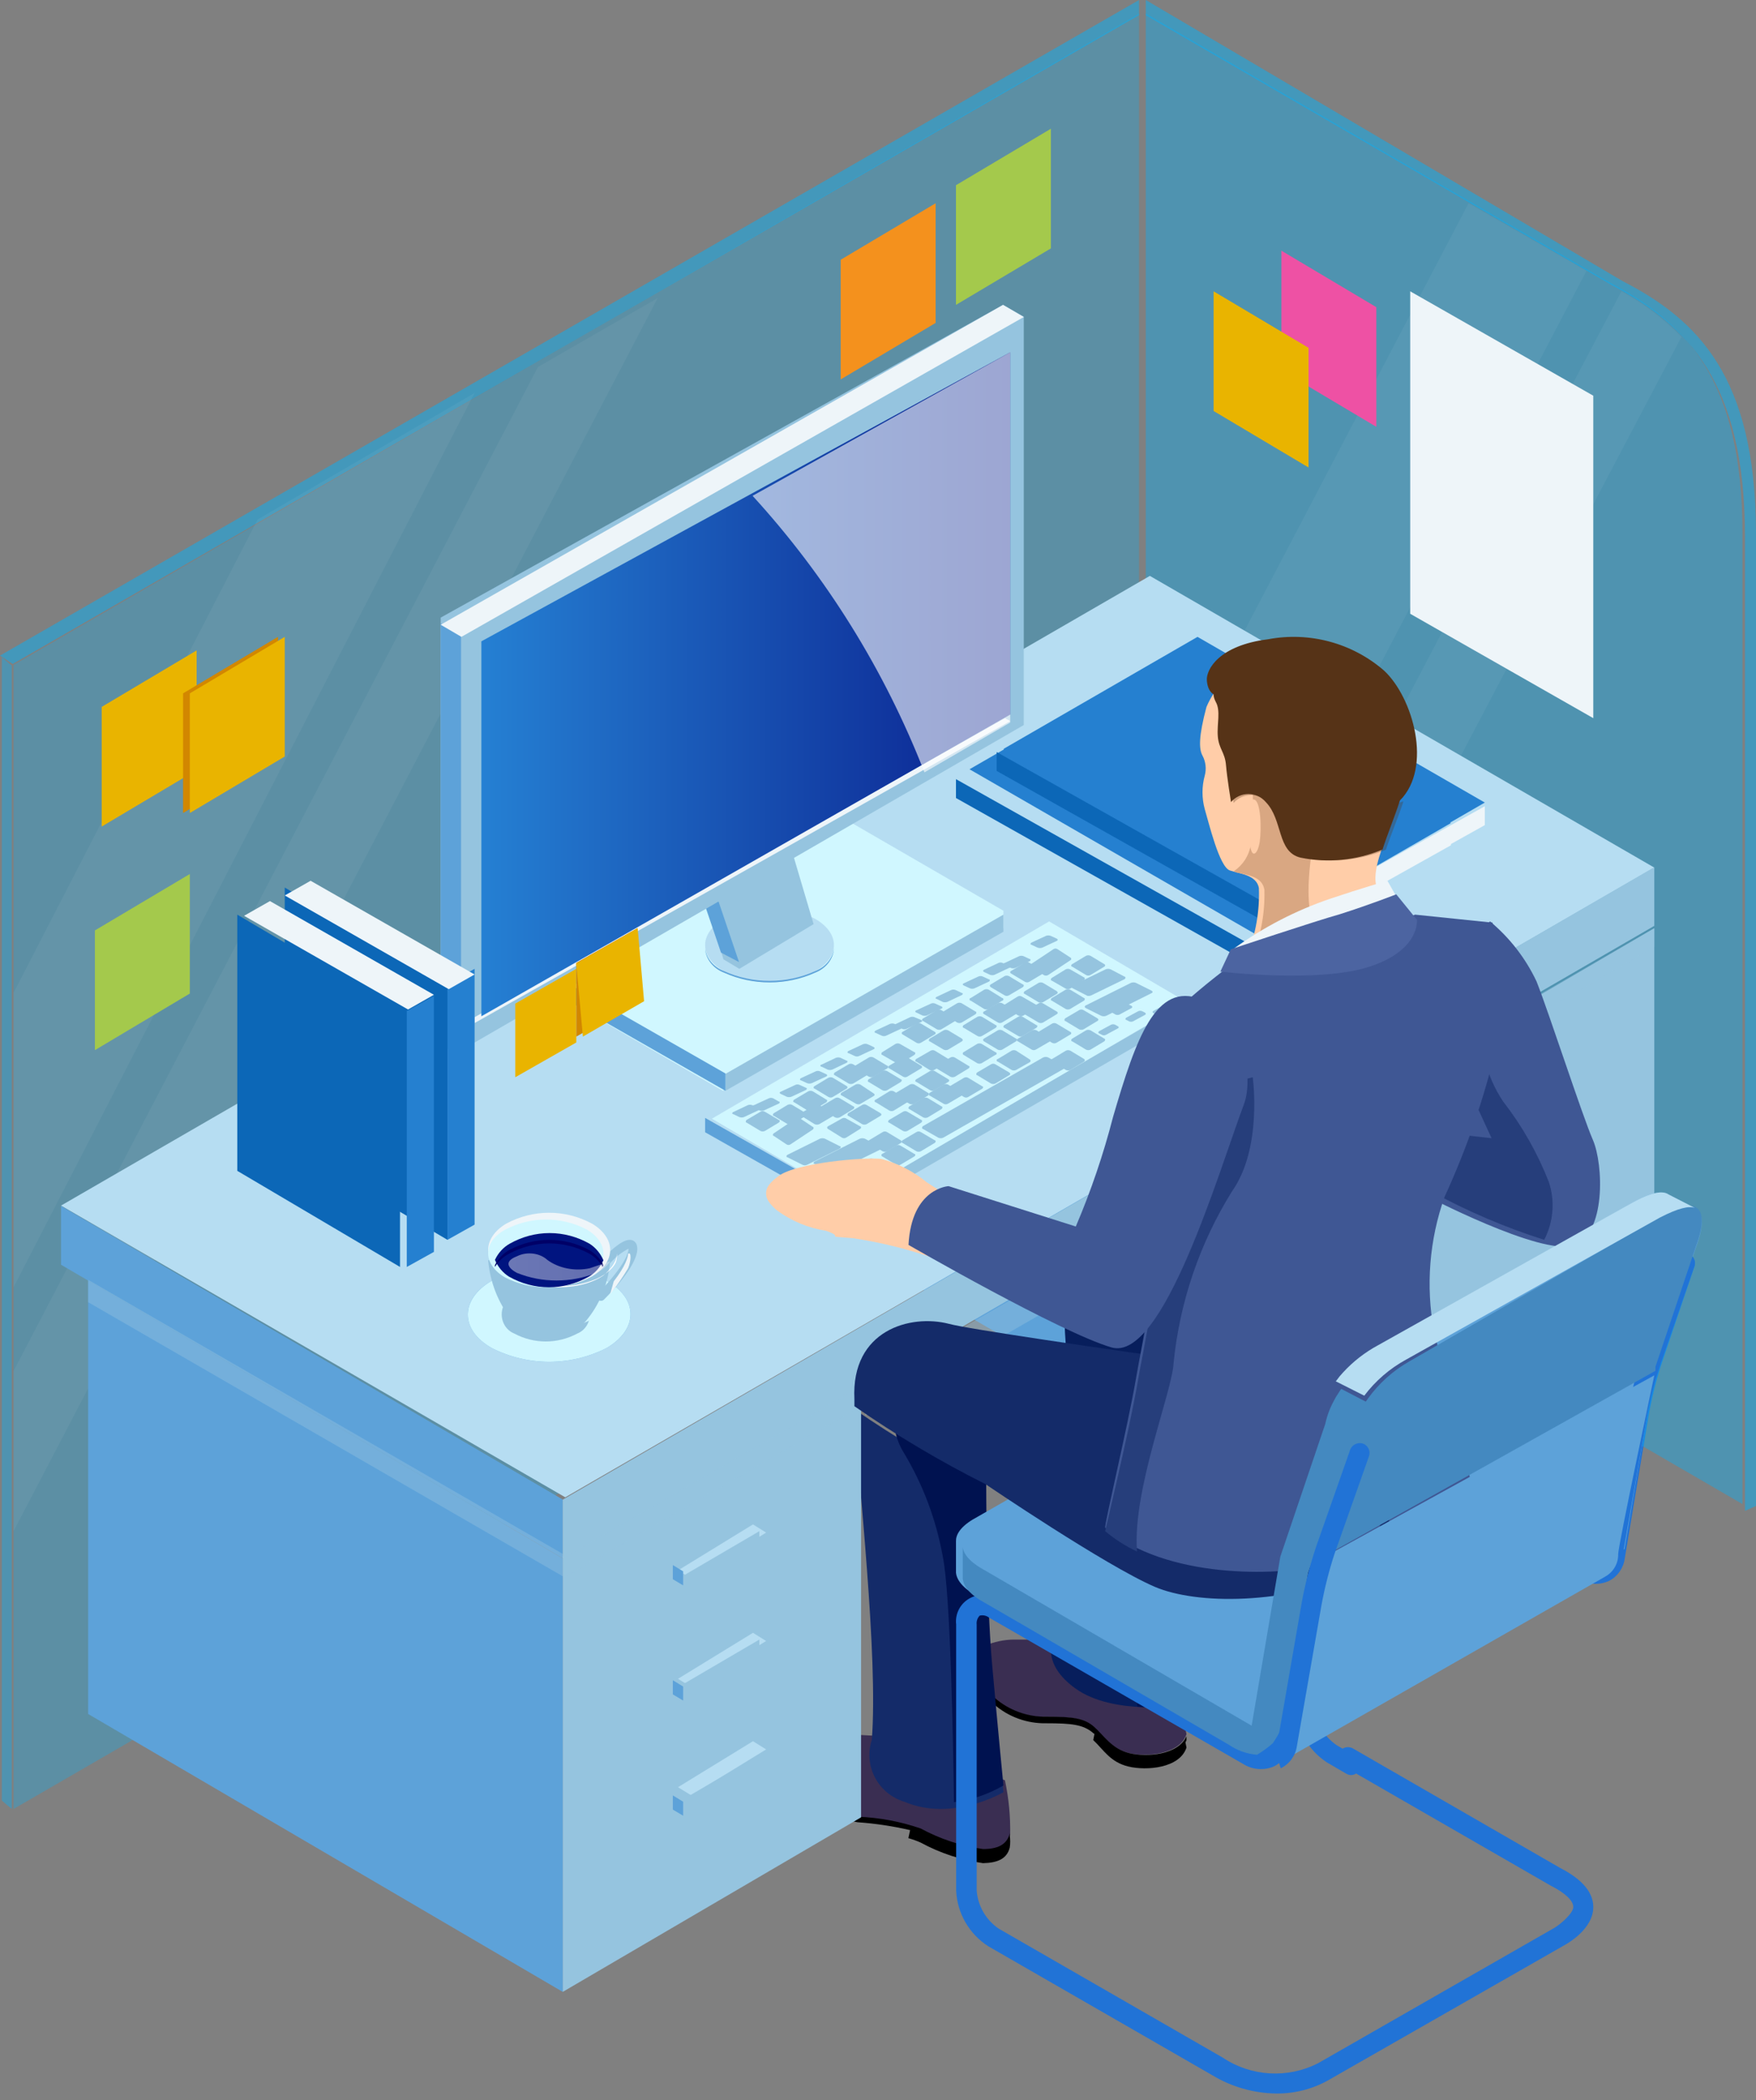 <svg width="250" height="299" viewBox="0 0 250 299" fill="none" xmlns="http://www.w3.org/2000/svg">
<rect x="0" y="0" width="250" height="299" fill="#808080" stroke="none"/>
<path d="M151.868 233.445C151.868 233.445 147.093 233.445 144.367 233.445C141.642 233.445 138.167 234.737 138.042 236.626C137.917 238.516 138.817 239.999 141.492 241.769C143.536 243.557 146.224 244.517 148.993 244.448C152.518 244.448 154.243 244.639 155.643 245.859C157.043 247.079 158.143 248.968 160.643 249.59C163.143 250.212 167.969 249.829 168.919 246.911L167.844 241.984L151.868 233.445Z" fill="#3A2E52"/>
<path d="M138.142 237.304C138.292 238.872 139.292 240.175 141.592 241.72C143.636 243.523 146.324 244.492 149.093 244.422C152.618 244.422 154.343 244.615 155.743 245.846C157.143 247.077 158.243 248.983 160.743 249.61C163.243 250.238 167.769 249.876 168.919 247.197V247.776L168.769 248.09L168.919 248.814C167.969 251.758 163.243 252.144 160.643 251.517C158.043 250.889 157.093 249.104 155.643 247.752L155.818 246.884L155.643 246.763C154.243 245.532 152.518 245.363 148.993 245.363C146.221 245.424 143.533 244.447 141.492 242.637C138.817 240.851 137.917 239.379 138.042 237.473L138.142 237.304Z" fill="black"/>
<path d="M152.592 214.152C152.592 214.152 151.448 230.109 149.835 233.701C149.835 233.701 148.353 236.95 153.06 240.371C158.444 244.305 168.249 242.815 168.249 242.815L170.85 223.413L152.592 214.152Z" fill="#071E5C"/>
<path d="M153.792 214.152L170.849 223.353L168.413 242.781C166.259 243.1 164.076 243.174 161.906 243.001C161.614 237.52 160.639 223.989 158.543 221.395C157.111 219.855 155.388 218.615 153.475 217.749C153.694 215.62 153.792 214.152 153.792 214.152Z" fill="#001250"/>
<path d="M143.07 253.477C143.618 256.032 143.868 258.64 143.815 261.25C143.393 262.795 142.052 263.301 140.015 263.35C136.915 262.937 133.913 261.997 131.148 260.574C128.253 259.626 125.233 259.089 122.181 258.98C119.151 258.546 112.668 254.708 112.096 252.197C111.525 249.687 112.916 248.311 115.474 247.369C118.033 246.428 127.198 247.369 127.198 247.369L143.07 253.477Z" fill="#3A2E52"/>
<path d="M112.032 251.521C112.603 254.064 119.087 258.209 122.118 258.667C125.171 258.782 128.192 259.347 131.087 260.345C133.853 261.845 136.855 262.835 139.956 263.27C141.993 263.27 143.335 262.685 143.757 261.057C143.787 260.83 143.787 260.599 143.757 260.371C143.782 260.692 143.782 261.016 143.757 261.337C143.844 261.91 143.844 262.493 143.757 263.066C143.335 264.694 141.993 265.228 139.956 265.279C136.855 264.844 133.853 263.854 131.087 262.354C130.515 262.097 129.925 261.885 129.323 261.719L129.571 260.574C127.118 260.008 124.627 259.634 122.118 259.455C119.087 258.998 112.603 254.98 112.032 252.309C111.948 251.813 111.948 251.306 112.032 250.809C111.957 251.038 111.982 251.267 112.032 251.521Z" fill="black"/>
<path d="M121.622 200.647C127.577 204.759 133.823 208.445 140.31 211.678C140.31 211.678 140.31 228.46 141.193 237.947C142.075 247.433 142.857 255.177 142.857 255.177C142.857 255.177 135.644 259.46 128.784 256.547C126.972 256.003 125.457 254.763 124.579 253.105C123.702 251.448 123.536 249.512 124.118 247.732C125.052 235.681 122.202 211.08 121.622 200.647Z" fill="#142B69"/>
<path d="M135.815 256.597C135.694 247.833 135.329 226.888 134.212 221.565C133.275 216.367 131.407 211.39 128.7 206.883C128.058 205.867 127.621 204.731 127.413 203.541C133.241 207.255 140.405 210.968 140.405 210.968C140.405 210.968 140.405 227.655 141.254 237.088C142.104 246.52 142.857 254.22 142.857 254.22C140.687 255.48 138.294 256.287 135.815 256.597Z" fill="#001250"/>
<path d="M192.307 252.738C192.813 252.749 193.281 252.467 193.515 252.009C193.703 251.687 193.757 251.301 193.664 250.937C193.571 250.574 193.34 250.263 193.022 250.075L190.31 248.491C188.469 247.24 187.303 245.188 187.154 242.938V204.716C187.099 204.246 187.253 203.776 187.573 203.434C188.027 203.314 188.51 203.416 188.88 203.711L224.58 224.719C225.915 225.617 227.606 225.759 229.067 225.096C230.278 224.478 231.116 223.295 231.311 221.93L234.664 201.826C235.091 199.323 235.692 196.854 236.464 194.438L241.173 180.516C241.408 180.019 241.343 179.428 241.005 178.998C240.666 178.567 240.115 178.372 239.587 178.498C239.06 178.624 238.651 179.047 238.535 179.586L233.801 193.508C232.978 196.063 232.335 198.675 231.878 201.323L228.525 221.427C228.478 221.872 228.232 222.271 227.859 222.507C227.265 222.691 226.621 222.589 226.109 222.231L190.31 201.248C189.125 200.323 187.511 200.215 186.218 200.973C184.924 201.731 184.205 203.207 184.393 204.716V242.938C184.539 246.189 186.22 249.167 188.904 250.929L191.617 252.512C191.825 252.645 192.062 252.722 192.307 252.738Z" fill="#2173D6"/>
<path opacity="0.4" d="M1.67 94.767L0.261 93.571V256.366L1.67 257.562V94.767Z" fill="#07B0F7"/>
<path opacity="0.5" d="M162.162 0L0 93.344L1.816 94.536L162.162 2.159V0Z" fill="#07B0F7"/>
<path opacity="0.3" d="M162.162 1.929L1.93 94.683V257.562L162.162 164.808V1.929Z" fill="#07B0F7"/>
<path opacity="0.05" d="M67.567 55.95L1.93 183.284V141.364L36.681 73.958L67.567 55.95Z" fill="white"/>
<path opacity="0.05" d="M93.629 42.445L1.93 218.011V195.211L76.591 52.248L93.629 42.445Z" fill="white"/>
<path opacity="0.4" d="M248.07 75.919V214.152L163.127 164.867V1.929L229.18 40.221C239.953 45.88 248.07 54.007 248.07 75.919Z" fill="#07B0F7"/>
<path opacity="0.5" d="M231.005 40.022L163.127 0V2.176L229.46 40.597C240.278 46.275 248.43 54.43 248.43 76.417V215.117L250 214.417V75.716C249.9 53.754 241.849 45.6 231.005 40.022Z" fill="#07B0F7"/>
<path opacity="0.05" d="M225.869 38.561L162.162 160.132V118.465L209.079 28.939L225.869 38.561Z" fill="white"/>
<path opacity="0.05" d="M239.382 47.969L174.229 171.708L165.058 166.487L230.839 41.48C234.002 43.203 236.883 45.391 239.382 47.969Z" fill="white"/>
<path d="M235.521 132.157L193.05 157.009V218.976L235.521 194.124V132.157Z" fill="#95C4DF"/>
<path d="M120.656 115.758V177.388L192.085 218.975V157.345L120.656 115.758Z" fill="#5DA2D9"/>
<path d="M122.587 196.789L80.116 221.641V283.607L122.587 258.755V196.789Z" fill="#95C4DF"/>
<path d="M12.548 182.319V244.038L80.116 283.607V221.888L12.548 182.319Z" fill="#5DA2D9"/>
<path d="M163.706 81.995L8.687 171.653L80.478 213.188L235.521 123.529L163.706 81.995Z" fill="#B6DDF2"/>
<path d="M8.687 171.708V180.072L80.116 221.869V213.505L8.687 171.708Z" fill="#5DA2D9"/>
<path d="M235.521 123.475L80.116 213.522V221.869L235.521 131.823V123.475Z" fill="#95C4DF"/>
<g style="mix-blend-mode:multiply" opacity="0.4">
<path d="M80.692 221.577L12.548 182.219V185.406L80.692 224.764V224.39L123.201 199.845V201.537L189.005 163.549L192.888 159.441L235.521 134.821V132.157L80.692 221.577Z" fill="#95C4DF"/>
</g>
<path d="M142.857 129.673V132.161L102.904 155.309L77.22 140.43V137.967L117.148 114.793L142.857 129.673Z" fill="#D0F7FF"/>
<path d="M142.857 132.662L103.282 155.308V152.899L142.857 130.228V132.662Z" fill="#95C4DF"/>
<path d="M103.282 152.842V155.309L77.22 140.411V137.945L103.282 152.842Z" fill="#5DA2D9"/>
<path d="M116.047 130.823C119.619 132.879 119.619 136.234 116.047 138.315C111.976 140.394 107.155 140.394 103.083 138.315C99.487 136.234 99.487 132.879 103.083 130.823C107.155 128.743 111.976 128.743 116.047 130.823Z" fill="#B6DDF2"/>
<path d="M116.057 138.271C111.981 140.119 107.155 140.119 103.079 138.271C101.601 137.7 100.575 136.474 100.386 135.051C100.478 136.558 101.521 137.889 103.079 138.489C107.155 140.337 111.981 140.337 116.057 138.489C117.606 137.883 118.638 136.553 118.726 135.051C118.537 136.467 117.523 137.691 116.057 138.271Z" fill="#5DA2D9"/>
<path fill-rule="evenodd" clip-rule="evenodd" d="M111.072 77.461V115.502L115.83 131.576L105.256 137.945L102.997 136.591L98.456 121.32V82.602L109.029 76.207L111.072 77.461ZM103.622 109.459V117.834L106.194 116.304V107.929L103.622 109.459Z" fill="#95C4DF"/>
<path fill-rule="evenodd" clip-rule="evenodd" d="M100.386 83.471L111.969 77.172V114.355L100.386 120.581V83.471ZM103.8 108.448V116.635L106.611 115.14V106.953L103.8 108.448Z" fill="#A1A6A8"/>
<path d="M107.857 106.111L106.428 107.198V115.636L107.857 116.722V106.111Z" fill="url(#paint0_linear)"/>
<path d="M106.53 115.758L104.247 117.359V119.616L108.108 116.887L106.53 115.758Z" fill="#888D8F"/>
<path d="M111.969 83.45L109.38 81.995L102.317 86.058V109.48L104.906 110.935L111.969 106.872V83.45Z" fill="url(#paint1_linear)"/>
<path d="M105.212 88.285L103.282 86.818V110.433L105.212 111.899V88.285Z" fill="#30393C"/>
<path d="M109.38 82.96L102.317 86.512L104.906 87.783L111.969 84.231L109.38 82.96Z" fill="#6F787B"/>
<path d="M99.81 120.989V83.218L97.49 81.995V120.44L102.647 135.633L105.212 136.98L99.81 120.989Z" fill="#5DA2D9"/>
<path d="M111.004 77.456L99.674 83.925L97.49 82.677L108.794 76.207L111.004 77.456Z" fill="#BABFC1"/>
<path d="M145.753 103.232L65.691 149.521L62.741 147.857V87.935L142.803 43.409L145.753 45.098V103.232Z" fill="#95C4DF"/>
<path d="M62.741 148.794L65.637 150.486V90.44L62.741 88.748V148.794Z" fill="#5DA2D9"/>
<path d="M142.803 43.409L145.753 45.136L65.691 90.677L62.741 88.95L142.803 43.409Z" fill="#EEF5F9"/>
<path d="M143.07 102.253L67.568 144.829V145.662L143.822 102.669L143.07 102.253Z" fill="#EEF5F9"/>
<path d="M143.822 50.162L68.533 91.312V144.697L143.822 101.742V50.162Z" fill="url(#paint2_linear)"/>
<path d="M168.919 144.77L120.656 172.672V170.67L168.919 142.768V144.77Z" fill="#95C4DF"/>
<path d="M120.656 170.653V172.673L100.386 161.212V159.167L120.656 170.653Z" fill="#5DA2D9"/>
<path d="M168.919 142.655L120.908 170.743L101.351 159.281L149.362 131.192L168.919 142.655Z" fill="#D0F7FF"/>
<path d="M110.862 159.45C111.051 159.45 111.051 159.745 110.862 159.844L108.901 161.023C108.698 161.121 108.465 161.121 108.263 161.023L106.302 159.844C106.136 159.844 106.136 159.573 106.302 159.45L108.263 158.296C108.459 158.172 108.705 158.172 108.901 158.296L110.862 159.45Z" fill="#95C4DF"/>
<path d="M114.724 158.489C114.912 158.489 114.912 158.783 114.724 158.881L112.77 160.058C112.568 160.156 112.335 160.156 112.134 160.058L110.18 158.881C109.991 158.881 109.991 158.611 110.18 158.489L112.134 157.311C112.335 157.213 112.568 157.213 112.77 157.311L114.724 158.489Z" fill="#95C4DF"/>
<path d="M117.635 156.559C117.803 156.559 117.803 156.829 117.635 156.952L115.644 158.129C115.439 158.227 115.202 158.227 114.997 158.129L113.078 156.952C112.886 156.952 112.886 156.657 113.078 156.559L115.069 155.382C115.274 155.284 115.511 155.284 115.716 155.382L117.635 156.559Z" fill="#95C4DF"/>
<path d="M120.533 154.632C120.607 154.661 120.656 154.734 120.656 154.817C120.656 154.899 120.607 154.972 120.533 155.001L118.572 156.18C118.375 156.304 118.129 156.304 117.933 156.18L115.972 155.001C115.783 155.001 115.783 154.731 115.972 154.632L117.933 153.453C118.136 153.355 118.369 153.355 118.572 153.453L120.533 154.632Z" fill="#95C4DF"/>
<path d="M123.428 152.697C123.593 152.82 123.593 152.992 123.428 153.091L121.469 154.27C121.259 154.369 121.019 154.369 120.809 154.27L118.85 153.091C118.685 153.091 118.685 152.82 118.85 152.697L120.809 151.542C121.013 151.419 121.265 151.419 121.469 151.542L123.428 152.697Z" fill="#95C4DF"/>
<path d="M126.306 151.736C126.495 151.736 126.495 152.03 126.306 152.129L124.345 153.306C124.143 153.404 123.909 153.404 123.707 153.306L121.746 152.129C121.58 152.129 121.58 151.859 121.746 151.736L123.707 150.559C123.909 150.461 124.143 150.461 124.345 150.559L126.306 151.736Z" fill="#95C4DF"/>
<path d="M130.172 149.807C130.355 149.807 130.355 150.077 130.172 150.199L128.276 151.377C128.08 151.475 127.854 151.475 127.659 151.377L125.603 150.199C125.443 150.199 125.443 149.905 125.603 149.807L127.499 148.629C127.694 148.532 127.92 148.532 128.116 148.629L130.172 149.807Z" fill="#95C4DF"/>
<path d="M133.081 146.915C133.155 146.944 133.205 147.017 133.205 147.099C133.205 147.182 133.155 147.255 133.081 147.284L131.112 148.463C130.915 148.587 130.668 148.587 130.471 148.463L128.502 147.284C128.428 147.255 128.378 147.182 128.378 147.099C128.378 147.017 128.428 146.944 128.502 146.915L130.471 145.736C130.674 145.638 130.909 145.638 131.112 145.736L133.081 146.915Z" fill="#95C4DF"/>
<path d="M135.977 145.005C136.051 145.034 136.1 145.107 136.1 145.19C136.1 145.272 136.051 145.345 135.977 145.374L134.016 146.553C133.813 146.651 133.58 146.651 133.378 146.553L131.416 145.374C131.227 145.374 131.227 145.104 131.416 145.005L133.378 143.826C133.574 143.702 133.82 143.702 134.016 143.826L135.977 145.005Z" fill="#95C4DF"/>
<path d="M138.872 144.019C139.038 144.019 139.038 144.313 138.872 144.411L136.911 145.589C136.709 145.686 136.475 145.686 136.273 145.589L134.312 144.411C134.123 144.411 134.123 144.141 134.312 144.019L136.273 142.841C136.475 142.744 136.709 142.744 136.911 142.841L138.872 144.019Z" fill="#95C4DF"/>
<path d="M142.671 142.09C142.774 142.09 142.857 142.178 142.857 142.286C142.857 142.394 142.774 142.482 142.671 142.482L140.769 143.659C140.562 143.757 140.326 143.757 140.119 143.659L138.216 142.482C138.114 142.482 138.031 142.394 138.031 142.286C138.031 142.178 138.114 142.09 138.216 142.09L140.119 140.913C140.326 140.814 140.562 140.814 140.769 140.913L142.671 142.09Z" fill="#95C4DF"/>
<path d="M145.611 140.163C145.8 140.163 145.8 140.433 145.611 140.556L143.65 141.711C143.454 141.835 143.208 141.835 143.012 141.711L141.051 140.556C140.885 140.433 140.885 140.261 141.051 140.163L143.012 138.983C143.214 138.885 143.448 138.885 143.65 138.983L145.611 140.163Z" fill="#95C4DF"/>
<path d="M148.507 138.244C148.696 138.244 148.696 138.513 148.507 138.611L146.545 139.782C146.349 139.905 146.103 139.905 145.907 139.782L143.946 138.611C143.871 138.582 143.822 138.509 143.822 138.427C143.822 138.346 143.871 138.273 143.946 138.244L145.907 137.073C146.103 136.95 146.349 136.95 146.545 137.073L148.507 138.244Z" fill="#95C4DF"/>
<path d="M107.983 157.778C108.15 157.778 108.15 157.99 107.983 158.087L105.913 159.051C105.709 159.128 105.474 159.128 105.27 159.051L104.39 158.627C104.199 158.627 104.199 158.415 104.39 158.337L106.46 157.354C106.664 157.277 106.899 157.277 107.103 157.354L107.983 157.778Z" fill="#95C4DF"/>
<path d="M110.859 156.831C111.052 156.831 111.052 157.043 110.859 157.14L108.767 158.104C108.561 158.181 108.323 158.181 108.117 158.104L107.347 157.68C107.234 157.68 107.143 157.606 107.143 157.516C107.143 157.425 107.234 157.352 107.347 157.352L109.44 156.387C109.64 156.29 109.89 156.29 110.09 156.387L110.859 156.831Z" fill="#95C4DF"/>
<path d="M114.74 154.882C114.907 154.882 114.907 155.094 114.74 155.191L112.67 156.155C112.458 156.233 112.215 156.233 112.003 156.155L111.147 155.75C110.956 155.654 110.956 155.519 111.147 155.442L113.217 154.477C113.414 154.38 113.662 154.38 113.86 154.477L114.74 154.882Z" fill="#95C4DF"/>
<path d="M117.644 152.953C117.716 152.983 117.761 153.042 117.761 153.107C117.761 153.172 117.716 153.232 117.644 153.261L115.559 154.226C115.354 154.303 115.117 154.303 114.912 154.226L114.025 153.821C113.858 153.821 113.858 153.589 114.025 153.512L116.11 152.548C116.309 152.45 116.558 152.45 116.757 152.548L117.644 152.953Z" fill="#95C4DF"/>
<path d="M120.515 151.016C120.703 151.016 120.703 151.247 120.515 151.325L118.49 152.289C118.281 152.367 118.041 152.367 117.831 152.289L116.984 151.884C116.88 151.884 116.795 151.815 116.795 151.73C116.795 151.645 116.88 151.575 116.984 151.575L119.008 150.611C119.218 150.533 119.458 150.533 119.668 150.611L120.515 151.016Z" fill="#95C4DF"/>
<path d="M124.392 149.079C124.559 149.176 124.559 149.311 124.392 149.388L122.322 150.352C122.125 150.45 121.877 150.45 121.68 150.352L120.799 149.947C120.609 149.947 120.609 149.735 120.799 149.639L122.869 148.674C123.073 148.597 123.308 148.597 123.512 148.674L124.392 149.079Z" fill="#95C4DF"/>
<path d="M128.236 146.204C128.426 146.204 128.426 146.417 128.236 146.494L126.165 147.458C125.968 147.556 125.72 147.556 125.523 147.458L124.642 147.053C124.476 147.053 124.476 146.841 124.642 146.745L126.713 145.78C126.916 145.703 127.151 145.703 127.355 145.78L128.236 146.204Z" fill="#95C4DF"/>
<path d="M131.15 145.229C131.225 145.251 131.274 145.309 131.274 145.373C131.274 145.438 131.225 145.496 131.15 145.518L129.079 146.483C128.882 146.58 128.634 146.58 128.437 146.483L127.556 146.078C127.365 146.078 127.365 145.865 127.556 145.788L129.627 144.804C129.859 144.738 130.116 144.767 130.317 144.881L131.15 145.229Z" fill="#95C4DF"/>
<path d="M134.045 143.306C134.12 143.329 134.17 143.386 134.17 143.451C134.17 143.515 134.12 143.573 134.045 143.596L131.964 144.58C131.76 144.656 131.523 144.656 131.319 144.58L130.434 144.155C130.359 144.133 130.309 144.075 130.309 144.01C130.309 143.946 130.359 143.888 130.434 143.866L132.514 142.901C132.713 142.804 132.962 142.804 133.16 142.901L134.045 143.306Z" fill="#95C4DF"/>
<path d="M136.923 141.377C137.113 141.377 137.113 141.589 136.923 141.685L134.873 142.65C134.661 142.727 134.418 142.727 134.206 142.65L133.348 142.225C133.157 142.225 133.157 142.013 133.348 141.936L135.397 140.971C135.604 140.875 135.858 140.875 136.065 140.971L136.923 141.377Z" fill="#95C4DF"/>
<path d="M140.802 139.448C140.968 139.448 140.968 139.66 140.802 139.757L138.731 140.721C138.528 140.798 138.293 140.798 138.089 140.721L137.208 140.316C137.018 140.22 137.018 140.085 137.208 140.007L139.279 139.043C139.476 138.945 139.724 138.945 139.921 139.043L140.802 139.448Z" fill="#95C4DF"/>
<path d="M143.634 137.519C143.738 137.519 143.822 137.588 143.822 137.673C143.822 137.758 143.738 137.827 143.634 137.827L141.589 138.792C141.388 138.869 141.156 138.869 140.955 138.792L140.085 138.387C139.92 138.29 139.92 138.155 140.085 138.078L142.13 137.114C142.325 137.016 142.57 137.016 142.765 137.114L143.634 137.519Z" fill="#95C4DF"/>
<path d="M146.595 136.546C146.759 136.546 146.759 136.778 146.595 136.855L144.55 137.82C144.348 137.896 144.116 137.896 143.915 137.82L143.045 137.414C142.941 137.414 142.857 137.345 142.857 137.26C142.857 137.175 142.941 137.106 143.045 137.106L145.09 136.141C145.292 136.064 145.524 136.064 145.725 136.141L146.595 136.546Z" fill="#95C4DF"/>
<path d="M150.463 133.652C150.534 133.682 150.579 133.741 150.579 133.806C150.579 133.871 150.534 133.931 150.463 133.961L148.391 134.925C148.179 135.003 147.936 135.003 147.724 134.925L146.843 134.52C146.677 134.52 146.677 134.289 146.843 134.212L148.915 133.247C149.127 133.169 149.37 133.169 149.582 133.247L150.463 133.652Z" fill="#95C4DF"/>
<path d="M152.398 136.342C152.465 136.371 152.51 136.446 152.51 136.529C152.51 136.612 152.465 136.687 152.398 136.716L149.208 138.835C149.017 138.935 148.799 138.935 148.608 138.835L146.831 137.638C146.681 137.638 146.681 137.364 146.831 137.239L149.978 135.145C150.156 135.02 150.379 135.02 150.557 135.145L152.398 136.342Z" fill="#95C4DF"/>
<path d="M123.428 167.171C123.593 167.171 123.593 167.44 123.428 167.563L121.467 168.741C121.265 168.838 121.031 168.838 120.829 168.741L118.868 167.563C118.679 167.563 118.679 167.269 118.868 167.171L120.829 165.993C121.031 165.895 121.265 165.895 121.467 165.993L123.428 167.171Z" fill="#95C4DF"/>
<path d="M126.324 166.208C126.489 166.208 126.489 166.478 126.324 166.601L124.363 167.756C124.167 167.88 123.921 167.88 123.725 167.756L121.763 166.601C121.574 166.601 121.574 166.306 121.763 166.208L123.725 165.028C123.927 164.931 124.16 164.931 124.363 165.028L126.324 166.208Z" fill="#95C4DF"/>
<path d="M130.167 164.29C130.356 164.29 130.356 164.558 130.167 164.656L128.206 165.828C128.01 165.951 127.764 165.951 127.567 165.828L125.606 164.656C125.532 164.628 125.483 164.554 125.483 164.473C125.483 164.391 125.532 164.318 125.606 164.29L127.567 163.118C127.764 162.995 128.01 162.995 128.206 163.118L130.167 164.29Z" fill="#95C4DF"/>
<path d="M161.096 143.221C161.158 143.251 161.197 143.311 161.197 143.376C161.197 143.441 161.158 143.5 161.096 143.53L159.381 144.456C159.204 144.533 158.999 144.533 158.822 144.456L158.409 144.225C158.344 144.202 158.301 144.145 158.301 144.08C158.301 144.015 158.344 143.958 158.409 143.935L160.125 143.009C160.302 142.932 160.506 142.932 160.683 143.009L161.096 143.221Z" fill="#95C4DF"/>
<path d="M159.159 146.127C159.223 146.15 159.266 146.207 159.266 146.272C159.266 146.336 159.223 146.394 159.159 146.417L157.448 147.343C157.277 147.44 157.062 147.44 156.891 147.343L156.479 147.13C156.335 147.13 156.335 146.918 156.479 146.822L158.19 145.896C158.366 145.819 158.57 145.819 158.747 145.896L159.159 146.127Z" fill="#95C4DF"/>
<path d="M163.019 144.186C163.164 144.283 163.164 144.418 163.019 144.495L161.309 145.421C161.132 145.498 160.929 145.498 160.752 145.421L160.34 145.209C160.196 145.209 160.196 144.977 160.34 144.9L162.051 143.974C162.227 143.897 162.431 143.897 162.607 143.974L163.019 144.186Z" fill="#95C4DF"/>
<path d="M166.88 143.221C167.025 143.221 167.025 143.453 166.88 143.53L165.17 144.456C164.986 144.534 164.776 144.534 164.593 144.456L164.201 144.244C164.057 144.147 164.057 144.012 164.201 143.935L165.912 143.009C166.088 142.932 166.292 142.932 166.468 143.009L166.88 143.221Z" fill="#95C4DF"/>
<path d="M133.063 162.345C133.252 162.345 133.252 162.639 133.063 162.738L131.102 163.917C130.899 164.015 130.666 164.015 130.464 163.917L128.502 162.738C128.337 162.738 128.337 162.467 128.502 162.345L130.464 161.19C130.66 161.066 130.906 161.066 131.102 161.19L133.063 162.345Z" fill="#95C4DF"/>
<path d="M151.388 151.804C151.597 151.933 151.597 152.114 151.388 152.217L134.288 161.984C134.064 162.087 133.805 162.087 133.582 161.984L131.411 160.744C131.228 160.744 131.228 160.459 131.411 160.33L148.511 150.563C148.744 150.459 149.011 150.459 149.244 150.563L151.388 151.804Z" fill="#95C4DF"/>
<path d="M154.326 150.772C154.396 150.81 154.44 150.885 154.44 150.968C154.44 151.051 154.396 151.126 154.326 151.164L152.38 152.342C152.18 152.439 151.948 152.439 151.747 152.342L149.802 151.164C149.698 151.164 149.614 151.076 149.614 150.968C149.614 150.86 149.698 150.772 149.802 150.772L151.747 149.594C151.948 149.497 152.18 149.497 152.38 149.594L154.326 150.772Z" fill="#95C4DF"/>
<path d="M157.212 147.878C157.377 147.878 157.377 148.148 157.212 148.27L155.251 149.448C155.048 149.545 154.815 149.545 154.613 149.448L152.652 148.27C152.463 148.27 152.463 147.976 152.652 147.878L154.613 146.7C154.815 146.603 155.048 146.603 155.251 146.7L157.212 147.878Z" fill="#95C4DF"/>
<path d="M118.603 158.537C118.677 158.565 118.726 158.637 118.726 158.718C118.726 158.799 118.677 158.871 118.603 158.899L116.641 160.059C116.431 160.156 116.19 160.156 115.979 160.059L114.041 158.851C113.852 158.851 113.852 158.585 114.041 158.488L115.979 157.328C116.184 157.208 116.436 157.208 116.641 157.328L118.603 158.537Z" fill="#95C4DF"/>
<path d="M115.7 160.439C115.873 160.439 115.873 160.713 115.7 160.838L112.545 162.932C112.366 163.057 112.141 163.057 111.962 162.932L110.168 161.735C109.995 161.735 109.995 161.461 110.168 161.361L113.323 159.242C113.508 159.143 113.722 159.143 113.907 159.242L115.7 160.439Z" fill="#95C4DF"/>
<path d="M121.48 157.521C121.669 157.521 121.669 157.815 121.48 157.914L119.542 159.093C119.332 159.192 119.091 159.192 118.881 159.093L116.919 157.914C116.754 157.914 116.754 157.643 116.919 157.521L118.881 156.366C119.085 156.243 119.338 156.243 119.542 156.366L121.48 157.521Z" fill="#95C4DF"/>
<path d="M124.374 155.673C124.565 155.793 124.565 155.962 124.374 156.059L122.407 157.218C122.202 157.265 121.988 157.23 121.808 157.121L119.817 155.962C119.649 155.962 119.649 155.697 119.817 155.576L121.808 154.417C122.021 154.32 122.266 154.32 122.479 154.417L124.374 155.673Z" fill="#95C4DF"/>
<path d="M128.237 153.665C128.426 153.665 128.426 153.935 128.237 154.058L126.276 155.235C126.073 155.333 125.84 155.333 125.638 155.235L123.676 154.058C123.511 154.058 123.511 153.763 123.676 153.665L125.638 152.488C125.84 152.39 126.073 152.39 126.276 152.488L128.237 153.665Z" fill="#95C4DF"/>
<path d="M131.151 151.738C131.225 151.767 131.274 151.84 131.274 151.923C131.274 152.005 131.225 152.078 131.151 152.107L129.189 153.286C128.993 153.41 128.747 153.41 128.551 153.286L126.59 152.107C126.4 152.107 126.4 151.837 126.59 151.738L128.551 150.559C128.753 150.461 128.987 150.461 129.189 150.559L131.151 151.738Z" fill="#95C4DF"/>
<path d="M135.008 150.769C135.177 150.769 135.177 151.064 135.008 151.162L132.997 152.342C132.79 152.439 132.551 152.439 132.343 152.342L130.454 151.162C130.26 151.162 130.26 150.892 130.454 150.769L132.465 149.614C132.666 149.49 132.918 149.49 133.119 149.614L135.008 150.769Z" fill="#95C4DF"/>
<path d="M136.942 147.878C137.107 148 137.107 148.172 136.942 148.27L134.983 149.448C134.781 149.545 134.548 149.545 134.346 149.448L132.363 148.27C132.198 148.27 132.198 148 132.363 147.878L134.346 146.7C134.548 146.603 134.781 146.603 134.983 146.7L136.942 147.878Z" fill="#95C4DF"/>
<path d="M141.75 145.951C141.939 145.951 141.939 146.222 141.75 146.345L139.81 147.5C139.605 147.622 139.353 147.622 139.148 147.5L137.208 146.345C137.018 146.345 137.018 146.05 137.208 145.951L139.148 144.772C139.358 144.673 139.599 144.673 139.81 144.772L141.75 145.951Z" fill="#95C4DF"/>
<path d="M144.646 144.021C144.835 144.021 144.835 144.291 144.646 144.39L142.684 145.569C142.488 145.693 142.242 145.693 142.046 145.569L140.085 144.39C140.011 144.361 139.961 144.287 139.961 144.205C139.961 144.123 140.011 144.05 140.085 144.021L142.046 142.841C142.249 142.744 142.482 142.744 142.684 142.841L144.646 144.021Z" fill="#95C4DF"/>
<path d="M147.546 143.076C147.729 143.076 147.729 143.346 147.546 143.445L145.65 144.624C145.454 144.722 145.228 144.722 145.033 144.624L142.976 143.445C142.905 143.416 142.857 143.343 142.857 143.26C142.857 143.178 142.905 143.105 142.976 143.076L144.873 141.897C145.062 141.773 145.3 141.773 145.49 141.897L147.546 143.076Z" fill="#95C4DF"/>
<path d="M150.455 141.125C150.621 141.248 150.621 141.42 150.455 141.518L148.494 142.695C148.292 142.793 148.058 142.793 147.856 142.695L145.895 141.518C145.706 141.518 145.706 141.248 145.895 141.125L147.856 139.948C148.058 139.85 148.292 139.85 148.494 139.948L150.455 141.125Z" fill="#95C4DF"/>
<path d="M154.316 139.153C154.482 139.153 154.482 139.43 154.316 139.555L152.355 140.764C152.153 140.864 151.919 140.864 151.717 140.764L149.756 139.631C149.567 139.631 149.567 139.329 149.756 139.228L151.717 138.02C151.919 137.92 152.153 137.92 152.355 138.02L154.316 139.153Z" fill="#95C4DF"/>
<path d="M157.213 137.269C157.287 137.297 157.336 137.371 157.336 137.453C157.336 137.535 157.287 137.609 157.213 137.637L155.251 138.817C155.055 138.941 154.809 138.941 154.613 138.817L152.652 137.637C152.462 137.637 152.462 137.367 152.652 137.269L154.613 136.089C154.815 135.991 155.049 135.991 155.251 136.089L157.213 137.269Z" fill="#95C4DF"/>
<path d="M122.445 160.36C122.634 160.36 122.634 160.64 122.445 160.742L120.484 161.965C120.288 162.094 120.042 162.094 119.846 161.965L117.884 160.742C117.81 160.712 117.761 160.636 117.761 160.551C117.761 160.466 117.81 160.389 117.884 160.36L119.846 159.264C120.042 159.135 120.288 159.135 120.484 159.264L122.445 160.36Z" fill="#95C4DF"/>
<path d="M119.534 163.181C119.743 163.181 119.743 163.433 119.534 163.547L114.927 165.833C114.71 165.948 114.437 165.948 114.22 165.833L112.126 164.782C111.917 164.782 111.917 164.507 112.126 164.416L116.733 162.129C116.957 162.038 117.216 162.038 117.44 162.129L119.534 163.181Z" fill="#95C4DF"/>
<path d="M125.341 158.486C125.53 158.608 125.53 158.781 125.341 158.879L123.38 160.058C123.177 160.156 122.944 160.156 122.742 160.058L120.78 158.879C120.615 158.879 120.615 158.608 120.78 158.486L122.742 157.331C122.938 157.207 123.184 157.207 123.38 157.331L125.341 158.486Z" fill="#95C4DF"/>
<path d="M129.159 156.559C129.261 156.559 129.344 156.647 129.344 156.756C129.344 156.864 129.261 156.952 129.159 156.952L127.242 158.129C127.045 158.227 126.816 158.227 126.619 158.129L124.702 156.952C124.6 156.952 124.517 156.864 124.517 156.756C124.517 156.647 124.6 156.559 124.702 156.559L126.619 155.382C126.816 155.284 127.045 155.284 127.242 155.382L129.159 156.559Z" fill="#95C4DF"/>
<path d="M132.114 155.595C132.281 155.595 132.281 155.865 132.114 155.987L130.133 157.165C129.929 157.263 129.693 157.263 129.489 157.165L127.556 155.987C127.365 155.987 127.365 155.693 127.556 155.595L129.537 154.418C129.741 154.32 129.977 154.32 130.181 154.418L132.114 155.595Z" fill="#95C4DF"/>
<path d="M135.012 153.667C135.086 153.696 135.135 153.77 135.135 153.852C135.135 153.934 135.086 154.007 135.012 154.036L133.05 155.216C132.854 155.339 132.608 155.339 132.412 155.216L130.451 154.036C130.262 154.036 130.262 153.766 130.451 153.667L132.412 152.488C132.614 152.39 132.848 152.39 133.05 152.488L135.012 153.667Z" fill="#95C4DF"/>
<path d="M137.889 151.757C138.078 151.757 138.078 152.027 137.889 152.126L135.951 153.305C135.741 153.404 135.5 153.404 135.289 153.305L133.328 152.126C133.254 152.097 133.205 152.024 133.205 151.941C133.205 151.859 133.254 151.786 133.328 151.757L135.289 150.578C135.494 150.455 135.746 150.455 135.951 150.578L137.889 151.757Z" fill="#95C4DF"/>
<path d="M141.704 149.807C141.808 149.807 141.892 149.895 141.892 150.003C141.892 150.112 141.808 150.199 141.704 150.199L139.759 151.377C139.558 151.475 139.326 151.475 139.126 151.377L137.18 150.199C137.11 150.162 137.066 150.086 137.066 150.003C137.066 149.92 137.11 149.845 137.18 149.807L139.126 148.629C139.326 148.532 139.558 148.532 139.759 148.629L141.704 149.807Z" fill="#95C4DF"/>
<path d="M144.646 147.878C144.835 147.878 144.835 148.148 144.646 148.27L142.685 149.448C142.482 149.545 142.249 149.545 142.047 149.448L140.085 148.27C139.92 148.148 139.92 147.976 140.085 147.878L142.047 146.7C142.249 146.603 142.482 146.603 142.685 146.7L144.646 147.878Z" fill="#95C4DF"/>
<path d="M147.542 145.951C147.731 145.951 147.731 146.221 147.542 146.344L145.588 147.499C145.393 147.623 145.148 147.623 144.952 147.499L142.998 146.344C142.81 146.344 142.81 146.049 142.998 145.951L144.952 144.771C145.154 144.673 145.387 144.673 145.588 144.771L147.542 145.951Z" fill="#95C4DF"/>
<path d="M150.456 144.027C150.53 144.055 150.579 144.13 150.579 144.212C150.579 144.295 150.53 144.37 150.456 144.398L148.494 145.588C148.292 145.687 148.059 145.687 147.856 145.588L145.895 144.423C145.706 144.423 145.706 144.151 145.895 144.051L147.856 142.862C148.052 142.737 148.298 142.737 148.494 142.862L150.456 144.027Z" fill="#95C4DF"/>
<path d="M154.316 142.09C154.482 142.09 154.482 142.384 154.316 142.482L152.355 143.66C152.153 143.757 151.919 143.757 151.717 143.66L149.756 142.482C149.567 142.482 149.567 142.212 149.756 142.09L151.717 140.912C151.919 140.814 152.153 140.814 152.355 140.912L154.316 142.09Z" fill="#95C4DF"/>
<path d="M160.094 139.051C160.278 139.051 160.278 139.305 160.094 139.42L155.354 141.725C155.19 141.794 155.007 141.819 154.827 141.794L152.668 140.688C152.457 140.572 152.457 140.411 152.668 140.319L157.408 138.014C157.633 137.922 157.893 137.922 158.119 138.014L160.094 139.051Z" fill="#95C4DF"/>
<path d="M128.255 162.369C128.329 162.398 128.379 162.471 128.379 162.553C128.379 162.636 128.329 162.709 128.255 162.738L126.294 163.917C126.091 164.015 125.858 164.015 125.656 163.917L123.694 162.738C123.505 162.738 123.505 162.467 123.694 162.369L125.656 161.19C125.852 161.066 126.098 161.066 126.294 161.19L128.255 162.369Z" fill="#95C4DF"/>
<path d="M125.343 163.306C125.529 163.306 125.529 163.555 125.343 163.669L118.921 166.817C118.693 166.907 118.43 166.907 118.202 166.817L115.99 165.73C115.777 165.73 115.777 165.48 115.99 165.367L122.412 162.129C122.64 162.038 122.903 162.038 123.131 162.129L125.343 163.306Z" fill="#95C4DF"/>
<path d="M131.15 159.45C131.315 159.45 131.315 159.745 131.15 159.844L129.189 161.023C128.986 161.121 128.753 161.121 128.551 161.023L126.59 159.844C126.4 159.844 126.4 159.573 126.59 159.45L128.551 158.296C128.747 158.172 128.993 158.172 129.189 158.296L131.15 159.45Z" fill="#95C4DF"/>
<path d="M134.028 157.524C134.217 157.524 134.217 157.794 134.028 157.917L132.091 159.093C131.88 159.192 131.639 159.192 131.429 159.093L129.468 157.917C129.302 157.917 129.302 157.622 129.468 157.524L131.429 156.347C131.639 156.249 131.88 156.249 132.091 156.347L134.028 157.524Z" fill="#95C4DF"/>
<path d="M136.924 155.597C137.113 155.597 137.113 155.867 136.924 155.99L134.963 157.145C134.767 157.269 134.521 157.269 134.325 157.145L132.363 155.99C132.198 155.99 132.198 155.695 132.363 155.597L134.325 154.418C134.527 154.32 134.76 154.32 134.963 154.418L136.924 155.597Z" fill="#95C4DF"/>
<path d="M139.82 154.657C140.009 154.657 140.009 154.923 139.82 155.02L137.858 156.182C137.662 156.304 137.416 156.304 137.22 156.182L135.259 154.996C135.184 154.968 135.135 154.895 135.135 154.814C135.135 154.733 135.184 154.661 135.259 154.633L137.22 153.471C137.416 153.349 137.662 153.349 137.858 153.471L139.82 154.657Z" fill="#95C4DF"/>
<path d="M143.681 152.698C143.87 152.821 143.87 152.993 143.681 153.091L141.719 154.271C141.517 154.369 141.284 154.369 141.081 154.271L139.12 153.091C138.955 153.091 138.955 152.821 139.12 152.698L141.081 151.543C141.277 151.419 141.523 151.419 141.719 151.543L143.681 152.698Z" fill="#95C4DF"/>
<path d="M146.604 150.845C146.674 150.883 146.718 150.959 146.718 151.042C146.718 151.124 146.674 151.2 146.604 151.238L144.658 152.342C144.457 152.439 144.226 152.439 144.025 152.342L142.079 151.164C141.976 151.164 141.892 151.076 141.892 150.968C141.892 150.86 141.976 150.772 142.079 150.772L144.025 149.594C144.226 149.497 144.457 149.497 144.658 149.594L146.604 150.845Z" fill="#95C4DF"/>
<path d="M149.488 147.88C149.656 147.88 149.656 148.15 149.488 148.273L147.497 149.428C147.299 149.552 147.049 149.552 146.85 149.428L144.931 148.273C144.74 148.273 144.74 147.978 144.931 147.88L146.922 146.7C147.127 146.602 147.364 146.602 147.569 146.7L149.488 147.88Z" fill="#95C4DF"/>
<path d="M152.386 146.926C152.46 146.954 152.51 147.027 152.51 147.109C152.51 147.191 152.46 147.264 152.386 147.292L150.425 148.464C150.22 148.587 149.968 148.587 149.763 148.464L147.825 147.292C147.636 147.292 147.636 147.024 147.825 146.926L149.763 145.754C149.968 145.632 150.22 145.632 150.425 145.754L152.386 146.926Z" fill="#95C4DF"/>
<path d="M156.229 144.981C156.418 145.104 156.418 145.276 156.229 145.374L154.268 146.553C154.065 146.651 153.832 146.651 153.63 146.553L151.668 145.374C151.503 145.374 151.503 145.104 151.668 144.981L153.63 143.826C153.826 143.702 154.072 143.702 154.268 143.826L156.229 144.981Z" fill="#95C4DF"/>
<path d="M163.933 141.046C164.146 141.161 164.146 141.321 163.933 141.413L157.496 144.629C157.268 144.721 157.005 144.721 156.778 144.629L154.57 143.527C154.49 143.491 154.44 143.42 154.44 143.343C154.44 143.265 154.49 143.194 154.57 143.159L161.007 139.943C161.235 139.852 161.498 139.852 161.725 139.943L163.933 141.046Z" fill="#95C4DF"/>
<path d="M109.073 218.213L98.421 224.764L96.525 223.597L107.202 217.046L109.073 218.213Z" fill="#B6DDF2"/>
<path d="M97.259 223.731V225.728L95.791 224.852V222.834L97.259 223.731Z" fill="#5DA2D9"/>
<path d="M108.108 220.477L97.49 226.693V224.226L108.108 218.011V220.477Z" fill="#95C4DF"/>
<path d="M109.073 233.647L98.421 240.198L96.525 239.031L107.202 232.48L109.073 233.647Z" fill="#B6DDF2"/>
<path d="M97.259 240.13V242.127L95.791 241.251V239.233L97.259 240.13Z" fill="#5DA2D9"/>
<path d="M108.108 235.911L97.49 242.127V239.661L108.108 233.445V235.911Z" fill="#95C4DF"/>
<path d="M109.073 249.082L98.421 255.632L96.525 254.465L107.202 247.915L109.073 249.082Z" fill="#B6DDF2"/>
<path d="M97.259 256.529V258.526L95.791 257.65V255.632L97.259 256.529Z" fill="#5DA2D9"/>
<path d="M108.108 252.31L97.49 258.526V256.06L108.108 249.844V252.31Z" fill="#95C4DF"/>
<path opacity="0.6" d="M131.613 109.97L143.822 102.873V50.162L107.143 70.594C117.646 82.082 125.943 95.433 131.613 109.97Z" fill="url(#paint3_linear)"/>
<path d="M206.564 120.354L178.572 136.016V133.325L206.564 117.688V120.354Z" fill="#EEF5F9"/>
<path d="M177.606 134.268V136.98L136.1 113.622V110.935L177.606 134.268Z" fill="#0C67B7"/>
<path d="M206.564 117.188L178.943 133.122L138.031 109.53L165.676 93.571L206.564 117.188Z" fill="#2580D0"/>
<path d="M211.39 117.481L183.398 133.122V130.434L211.39 114.793V117.481Z" fill="#EEF5F9"/>
<path d="M183.398 130.41V133.122L141.892 109.764V107.076L183.398 130.41Z" fill="#0C67B7"/>
<path d="M211.39 114.269L183.759 130.228L142.857 106.636L170.488 90.677L211.39 114.269Z" fill="#2580D0"/>
<path d="M138.44 216.381L178.839 193.284C181.274 191.583 184.515 191.583 186.949 193.284L191.427 195.765C192.859 194.195 194.54 192.871 196.402 191.846L232.374 171.28C235.21 169.667 236.752 169.518 237.524 170.064L241.28 172.024C243.37 172.843 241.529 177.382 241.529 177.382L235.633 194.748L231.28 220.548L181.601 248.209L179.81 248.507C179.336 248.761 178.805 248.889 178.267 248.879C176.824 248.764 175.435 248.277 174.237 247.465L145.38 230.844L138.937 227.147C138.937 227.147 136.275 225.808 136.101 223.922V219.457C136.076 218.589 136.624 217.497 138.44 216.381Z" fill="#5DA2D9"/>
<path d="M181.68 298.076C184.246 298.107 186.777 297.471 189.023 296.232L222.613 277.024C223.163 276.725 226.834 274.682 226.834 271.518C226.834 269.45 225.261 267.582 222.164 265.987L192.619 248.946C191.929 248.554 191.052 248.794 190.658 249.482C190.265 250.17 190.506 251.046 191.195 251.438L220.815 268.504C222.838 269.525 223.987 270.621 223.987 271.518C223.987 272.415 222.139 274.01 221.265 274.508L187.649 293.766C183.318 295.973 178.129 295.668 174.088 292.969L142.195 274.607C140.363 273.367 139.203 271.355 139.049 269.151V231.308C138.993 230.842 139.149 230.376 139.473 230.037C139.933 229.917 140.423 230.019 140.797 230.311L176.96 251.139C178.273 251.981 179.918 252.121 181.355 251.513C182.578 250.9 183.419 249.726 183.603 248.373L187.025 228.443C187.47 225.972 188.079 223.533 188.848 221.143L193.643 207.341C193.892 206.605 193.503 205.806 192.769 205.547C192.025 205.296 191.216 205.683 190.946 206.419L186.176 220.221C185.338 222.748 184.67 225.328 184.178 227.944L180.781 247.875C180.749 248.322 180.496 248.724 180.107 248.946C179.504 249.125 178.854 249.024 178.334 248.672L142.121 227.845C140.912 226.949 139.285 226.856 137.982 227.609C136.678 228.362 135.949 229.816 136.127 231.308V269.201C136.28 272.429 137.993 275.382 140.722 277.124L172.614 295.485C175.351 297.138 178.481 298.032 181.68 298.076Z" fill="#2173D6"/>
<path d="M240.332 178.485C241.09 178.745 241.493 179.549 241.235 180.29L236.413 194.178C235.598 196.58 234.96 199.035 234.504 201.524L230.997 221.58C230.806 222.946 229.939 224.136 228.676 224.764L227.799 221.981C228.036 221.73 228.189 221.415 228.238 221.078L231.745 201.023C232.223 198.38 232.896 195.775 233.756 193.226L238.708 179.337C238.975 178.717 239.652 178.362 240.332 178.485Z" fill="#2173D6"/>
<path d="M152.066 195.045C152.066 195.045 150.892 185.562 152.066 181.617C153.24 177.673 155.196 176.307 159.768 176.56C164.341 176.813 178.571 183.312 178.571 183.312L171.823 203.541L152.066 195.045Z" fill="#071E5C"/>
<path d="M135.116 188.493C140.582 189.971 208.487 199.191 208.487 199.191C208.487 199.191 209.243 217.929 194.911 223.641C182.544 228.651 170.303 228.426 164.434 225.946C157.382 222.915 140.305 211.316 140.305 211.316C133.826 208.063 127.589 204.354 121.641 200.218C121.641 199.867 121.641 199.516 121.641 199.191C121.162 189.37 129.625 187.065 135.116 188.493Z" fill="#142B69"/>
<path d="M208.182 134.306C208.36 134.306 212.139 131.192 212.139 131.192C214.945 133.528 217.205 136.448 218.76 139.747C220.587 144.379 225.254 158.806 226.776 162.299C228.298 165.792 228.653 175.739 224.037 177.308C219.42 178.877 202.703 170.094 202.703 170.094L208.182 134.306Z" fill="#3F5794"/>
<path d="M205.577 156.705L211.302 150.485C211.799 152.773 212.722 154.937 214.019 156.857C216.706 160.316 218.89 164.165 220.503 168.281C221.407 171.005 221.167 173.998 219.842 176.531C214.254 174.751 208.838 172.431 203.668 169.601L205.577 156.705Z" fill="#263E7B"/>
<path d="M209.693 156.273L212.355 162.061L207.529 161.522L209.693 156.273Z" fill="#3F5794"/>
<path d="M201.737 130.762C201.737 130.762 195.643 129.467 195.817 124.859C195.991 120.252 200.792 113.727 200.07 106.629C199.349 99.532 193.529 94.725 186.689 92.882C180.504 91.607 174.275 94.85 171.765 100.652C170.621 104.936 170.696 106.654 171.193 107.576C171.664 108.454 171.78 109.479 171.517 110.44C171.094 111.997 171.094 113.639 171.517 115.197C172.089 117.089 173.581 123.44 175.098 123.938C176.616 124.436 178.879 124.586 179.227 126.428C179.349 129.714 178.781 132.989 177.561 136.042C177.561 136.042 181.938 140.151 191.962 138.532C201.986 136.913 201.737 130.762 201.737 130.762Z" fill="#FFCDA8"/>
<path d="M178.303 136.199C179.518 133.186 180.101 129.946 180.014 126.688C179.677 124.741 177.604 124.618 176.013 124.224C175.887 124.187 175.771 124.119 175.676 124.027C176.958 123.169 177.832 121.802 178.086 120.257C178.375 117.201 178.375 112.864 178.375 112.864C181.112 114.558 183.982 116.017 186.955 117.226C188.112 117.226 183.87 129.275 188.546 134.819C190.329 136.914 188.184 138.146 184.834 138.91C182.449 138.661 180.183 137.721 178.303 136.199Z" fill="#D9A782"/>
<path d="M177.682 115.826C177.682 115.826 177.509 113.7 178.512 113.835C179.516 113.969 179.613 118.032 179.343 119.861C179.072 121.691 178.088 122.552 177.914 119.7C177.74 116.848 177.682 115.826 177.682 115.826Z" fill="#FFCDA8"/>
<path d="M180.504 91.024C186.415 89.899 192.518 91.544 197.054 95.486C201.185 99.332 203.981 109.291 199.305 113.975C198.513 116.441 197.474 118.906 196.831 120.952C193.146 122.506 189.075 122.91 185.155 122.111C181.765 121.297 182.681 116.736 180.207 114.197C179.591 113.472 178.686 113.054 177.733 113.054C176.78 113.054 175.875 113.472 175.259 114.197C175.259 114.197 174.69 110.721 174.542 108.922C174.393 107.122 173.527 106.629 173.379 104.854C173.23 103.079 173.824 101.23 173.082 99.923C172.899 99.588 172.79 99.219 172.76 98.839C172.76 98.839 171.944 98.493 171.82 96.891C171.697 95.289 173.601 91.887 180.504 91.024Z" fill="#563317"/>
<g style="mix-blend-mode:multiply" opacity="0.3">
<path d="M175.631 114.327C175.631 114.327 175.059 110.905 174.909 109.133C174.888 108.763 174.821 108.396 174.71 108.041C177.875 110.683 181.441 112.828 185.281 114.399C190.055 115.634 195.089 115.533 199.807 114.108C199.011 116.535 197.966 118.962 197.32 120.976C193.615 122.506 189.521 122.904 185.58 122.117C182.172 121.316 183.093 116.826 180.605 114.327C179.986 113.613 179.076 113.201 178.118 113.201C177.16 113.201 176.25 113.613 175.631 114.327Z" fill="#563317"/>
</g>
<path d="M198.842 127.733L197.529 125.404C197.529 125.404 194.01 126.402 189.377 127.963C184.499 129.622 179.883 132.01 175.676 135.051C175.676 135.051 196.86 129.319 198.842 127.733Z" fill="#EEF5F9"/>
<path d="M161.694 196.459C162.787 190.026 164.774 182.085 164.401 174.192C164.029 166.3 163.83 150.96 165.519 147.917C166.289 146.557 164.501 146.804 166.438 144.775C169.138 142.257 171.965 139.879 174.909 137.65L199.751 130.896L201.465 130.228L212.495 131.366C213.318 137.1 213.527 142.906 213.116 148.684C211.367 156.155 208.87 163.432 205.664 170.407C203.489 176.532 202.966 183.118 204.148 189.507C205.564 195.024 209.39 210.834 209.39 210.834C206.72 214.931 202.84 218.103 198.286 219.914L195.255 200.121L196.696 220.557C194.475 221.445 192.181 222.14 189.839 222.635L187.703 222.932C181.964 224.342 166.066 224.911 157.346 217.514C157.123 217.439 160.601 202.867 161.694 196.459Z" fill="#3F5794"/>
<path d="M175.231 135.161C175.231 135.161 187.12 131.185 190.773 130.16C194.954 128.834 198.783 127.334 198.783 127.334L201.73 130.96C201.73 130.96 202.234 135.261 194.979 137.636C187.725 140.011 173.745 138.336 173.745 138.336L175.231 135.161Z" fill="#4C64A1"/>
<path d="M157.336 218.006C157.336 218.006 160.826 203.41 161.923 197.042C163.02 190.673 165.014 182.645 164.64 174.74C164.44 170.007 164.266 162.721 164.64 156.923L178.35 153.379C178.35 153.379 179.771 163.44 175.409 169.61C170.794 177.025 167.946 185.391 167.083 194.068C166.883 198.182 161.2 212.133 161.873 220.905C160.241 220.138 158.716 219.163 157.336 218.006Z" fill="#263E7B"/>
<path d="M192.418 204.282C192.83 202.411 193.629 200.649 194.764 199.11C196.326 196.95 198.33 195.152 200.641 193.838L236.349 173.222C238.818 171.78 240.324 171.506 241.287 171.829C243.362 172.65 241.534 177.201 241.534 177.201L235.682 194.609V195.181L186.293 222.834L192.418 204.282Z" fill="#4489C0"/>
<path d="M190.23 196.615C190.524 196.192 190.849 195.792 191.205 195.417C192.637 193.856 194.327 192.541 196.206 191.529L232.361 171.258C235.212 169.669 236.762 169.522 237.537 170.06L241.313 171.992C240.463 171.674 238.962 171.992 236.312 173.361L200.181 193.583C197.847 194.861 195.818 196.612 194.23 198.718L190.155 196.664C190.155 196.664 190.18 196.639 190.23 196.615Z" fill="#B6DDF2"/>
<path d="M139.958 223.438L178.197 245.709L182.276 221.644L188.678 202.736C188.942 201.511 189.392 200.335 190.012 199.248C190.098 199.066 190.197 198.891 190.309 198.725L190.63 198.227C190.729 198.063 190.836 197.905 190.952 197.753L194.981 199.846C193.845 201.388 193.045 203.153 192.632 205.028L186.23 223.936L182.523 245.884C182.151 246.691 181.712 247.466 181.213 248.2C180.513 248.815 179.76 249.365 178.963 249.845C177.529 249.729 176.149 249.239 174.959 248.425L146.286 231.733L139.884 228.022C139.884 228.022 137.239 226.676 137.066 224.783V220.299C137.263 222.068 139.958 223.438 139.958 223.438Z" fill="#4489C0"/>
<path fill-rule="evenodd" clip-rule="evenodd" d="M138.031 172.287L131.971 168.356C130.083 166.805 127.872 165.662 125.486 165.004C122.982 164.739 113.443 165.558 110.889 167.415C108.335 169.272 108.71 170.406 110.563 172.021C112.596 173.381 114.926 174.273 117.374 174.626C120.328 175.47 116.522 175.253 121.155 175.59C125.322 176.167 129.422 177.128 133.399 178.46L138.031 172.287Z" fill="#FFCDA8"/>
<path fill-rule="evenodd" clip-rule="evenodd" d="M110.335 167.849C111.598 170.927 122.157 173.295 125.491 173.111C128.162 173.189 130.787 173.852 133.195 175.058L136.1 176.005L133.776 179.425C129.765 177.971 125.628 176.923 121.424 176.294C116.751 175.926 120.59 176.294 117.61 175.242C115.07 174.853 112.655 173.843 110.562 172.295C108.844 170.769 108.415 169.664 110.335 167.849Z" fill="#FFCDA8"/>
<path fill-rule="evenodd" clip-rule="evenodd" d="M177.129 157.138C178.53 153.332 176.954 144.535 170.974 142.266C164.545 139.746 161.743 147.837 158.465 159.028C157.092 164.357 155.319 169.572 153.161 174.631L135.048 168.884C135.048 168.884 129.769 169.136 129.344 177.252C129.344 177.252 150.91 189.704 158.24 191.846C165.57 193.989 173.551 166.691 177.129 157.138Z" fill="#3F5794"/>
<path d="M189.221 221.306L185.677 229.299L182.432 250.809L228.557 224.464C229.717 223.809 230.417 222.576 230.38 221.257C230.38 220.073 235.521 195.824 235.521 195.824L189.221 221.306Z" fill="#5DA2D9"/>
<path d="M194.01 205.525C194.76 205.786 195.159 206.59 194.904 207.33L189.999 221.217C189.213 223.622 188.59 226.076 188.134 228.562L184.635 248.615C184.446 249.976 183.586 251.158 182.336 251.774L181.467 248.966C181.698 248.726 181.842 248.418 181.876 248.089L185.35 228.035C185.845 225.395 186.519 222.791 187.368 220.24L192.247 206.352C192.54 205.682 193.294 205.328 194.01 205.525Z" fill="#2173D6"/>
<path d="M27.992 109.644L14.479 117.687V100.649L27.992 92.606V109.644Z" fill="#E9B400"/>
<path d="M27.027 141.461L13.513 149.521V132.475L27.027 124.44V141.461Z" fill="#A4C94C"/>
<path d="M182.432 52.73L195.946 60.773V43.735L182.432 35.692V52.73Z" fill="#EE51A4"/>
<path d="M149.614 35.366L136.1 43.409V26.371L149.614 18.328V35.366Z" fill="#A4C94C"/>
<path d="M133.205 45.977L119.691 54.02V36.982L133.205 28.939V45.977Z" fill="#F4911D"/>
<path d="M172.78 58.518L186.294 66.561V49.523L172.78 41.48V58.518Z" fill="#E9B400"/>
<path d="M82.046 148.429L73.359 153.379V142.895L82.046 137.945V148.429Z" fill="#E9B400"/>
<path d="M90.734 142.625L82.046 147.592V137.1L90.734 132.157V142.625Z" fill="#D28700"/>
<path d="M91.699 142.554L82.984 147.592L82.046 137.195L90.785 132.157L91.699 142.554Z" fill="#E9B400"/>
<path d="M39.575 107.715L26.062 115.758V98.72L39.575 90.677V107.715Z" fill="#D28700"/>
<path d="M40.541 107.715L27.027 115.758V98.72L40.541 90.677V107.715Z" fill="#E9B400"/>
<path d="M226.834 102.253L200.772 87.392V41.48L226.834 56.341V102.253Z" fill="#EEF5F9"/>
<path d="M86.376 182.364C90.899 184.947 90.899 189.286 86.376 191.92C81.226 194.553 75.144 194.553 69.995 191.92C65.472 189.337 65.472 184.999 69.995 182.364C75.144 179.731 81.226 179.731 86.376 182.364Z" fill="#5DA2D9"/>
<path d="M86.376 182.36C90.899 184.938 90.899 189.269 86.376 191.924C81.226 194.552 75.144 194.552 69.995 191.924C65.472 189.346 65.472 185.016 69.995 182.36C75.144 179.733 81.226 179.733 86.376 182.36Z" fill="#D0F7FF"/>
<path d="M82.211 184.424C83.274 184.854 83.977 185.935 83.977 187.142C83.977 188.349 83.274 189.431 82.211 189.86C79.376 191.381 76.029 191.381 73.194 189.86C72.131 189.431 71.428 188.349 71.428 187.142C71.428 185.935 72.131 184.854 73.194 184.424C76.029 182.903 79.376 182.903 82.211 184.424Z" fill="#95C4DF"/>
<path d="M83.373 184.117C84.311 184.42 84.942 185.251 84.942 186.186C84.942 187.121 84.311 187.952 83.373 188.254C81.014 189.344 78.252 189.344 75.893 188.254C74.955 187.952 74.324 187.121 74.324 186.186C74.324 185.251 74.955 184.42 75.893 184.117C78.247 183.006 81.019 183.006 83.373 184.117Z" fill="#D0F7FF"/>
<path d="M85.544 185.211C85.384 185.215 85.23 185.149 85.119 185.029C85.006 184.912 84.942 184.753 84.942 184.587C84.942 184.42 85.006 184.261 85.119 184.144C88.824 180.395 89.525 178.39 89.475 177.791C88.534 178.28 87.686 178.942 86.971 179.744C86.736 179.988 86.355 179.988 86.12 179.744C85.885 179.499 85.885 179.103 86.12 178.859C86.12 178.859 86.746 178.234 87.447 177.661C88.573 176.75 89.324 176.411 89.95 176.567C90.314 176.666 90.594 176.967 90.676 177.349C91.077 178.833 89.374 181.644 85.995 185.029C85.878 185.156 85.713 185.222 85.544 185.211Z" fill="#95C4DF"/>
<path d="M89.421 178.518C89.421 178.94 89.091 180.23 87.378 182.438L86.873 184.248C87.798 183.094 88.649 181.867 89.421 180.577C89.816 179.659 89.948 178.146 89.421 178.518Z" fill="#EEF5F9"/>
<path d="M83.512 179.425H72.858H69.498C69.759 182.504 70.895 185.429 72.759 187.821C73.115 188.296 73.555 188.695 74.053 188.998C76.659 190.382 79.736 190.382 82.342 188.998C82.874 188.668 83.339 188.233 83.711 187.716C85.559 185.365 86.664 182.467 86.873 179.425H83.512Z" fill="#95C4DF"/>
<path d="M84.326 174.245C87.721 176.3 87.721 179.656 84.326 181.711C80.466 183.808 75.886 183.808 72.026 181.711C68.656 179.656 68.656 176.3 72.026 174.245C75.886 172.148 80.466 172.148 84.326 174.245Z" fill="#EEF5F9"/>
<path d="M87.817 178.46C87.818 178.883 87.718 179.3 87.526 179.678C87.336 180.066 87.083 180.421 86.777 180.729C86.502 181.061 86.195 181.365 85.859 181.636C85.507 181.875 85.135 182.083 84.747 182.257C83.973 182.601 83.162 182.858 82.33 183.021C81.493 183.181 80.644 183.268 79.792 183.284C78.933 183.283 78.076 183.211 77.23 183.069C76.399 182.922 75.588 182.681 74.812 182.352C74.013 182.038 73.276 181.585 72.637 181.015C72.32 180.733 72.05 180.403 71.839 180.036C71.617 179.672 71.477 179.265 71.428 178.842C71.494 179.261 71.65 179.66 71.888 180.012C72.114 180.368 72.391 180.689 72.71 180.968C73.349 181.506 74.077 181.934 74.861 182.233C76.449 182.836 78.139 183.136 79.84 183.117C81.541 183.115 83.225 182.782 84.795 182.138C85.573 181.812 86.285 181.351 86.898 180.777C87.202 180.494 87.455 180.163 87.647 179.798C87.815 179.373 87.873 178.913 87.817 178.46Z" fill="white"/>
<path d="M83.512 175.045C86.706 176.922 86.706 180.049 83.512 181.826C79.874 183.752 75.547 183.771 71.893 181.876C68.7 179.999 68.7 176.872 71.893 175.095C75.531 173.169 79.858 173.15 83.512 175.045Z" fill="#D0F7FF"/>
<path d="M83.922 177.076C80.356 175.063 76.136 175.063 72.569 177.076C71.667 177.583 70.931 178.39 70.463 179.385C70.893 180.393 71.595 181.228 72.473 181.774C76.039 183.787 80.259 183.787 83.826 181.774C84.722 181.256 85.451 180.439 85.907 179.438C85.48 178.444 84.787 177.619 83.922 177.076Z" fill="#001480"/>
<path d="M72.556 178.463C76.101 176.563 80.294 176.563 83.839 178.463C84.648 178.898 85.323 179.566 85.787 180.389C85.841 180.313 85.882 180.227 85.907 180.136C85.449 179.201 84.726 178.439 83.839 177.956C80.294 176.056 76.101 176.056 72.556 177.956C71.66 178.435 70.928 179.197 70.463 180.136V180.389C70.976 179.554 71.701 178.886 72.556 178.463Z" fill="#000067"/>
<path opacity="0.42" d="M83.956 180.575C81.822 181.032 79.545 180.582 77.918 179.382C76.841 178.398 75.043 178.173 73.645 178.847C70.83 179.938 73.645 181.254 73.645 181.254C77.162 182.674 81.308 182.674 84.826 181.254C85.706 180.882 86.421 180.3 86.873 179.588L83.956 180.575Z" fill="url(#paint4_linear)"/>
<path d="M67.567 174.362L63.706 176.531V140.088L67.567 137.945V174.362Z" fill="#2580D0"/>
<path d="M63.707 140.052V176.531L40.541 162.848V126.369L63.707 140.052Z" fill="#0C67B7"/>
<path d="M67.568 138.746L63.888 140.839L40.541 127.497L44.22 125.404L67.568 138.746Z" fill="#EEF5F9"/>
<path d="M61.776 178.246L57.915 180.39V143.947L61.776 141.804V178.246Z" fill="#2580D0"/>
<path d="M56.95 143.91V180.389L33.784 166.707V130.228L56.95 143.91Z" fill="#0C67B7"/>
<path d="M61.776 141.64L58.093 143.733L34.749 130.391L38.432 128.298L61.776 141.64Z" fill="#EEF5F9"/>
<defs>
<linearGradient id="paint0_linear" x1="106.451" y1="109.168" x2="106.451" y2="116.773" gradientUnits="userSpaceOnUse">
<stop stop-color="#878C8E"/>
<stop offset="1" stop-color="#636E73"/>
</linearGradient>
<linearGradient id="paint1_linear" x1="105.207" y1="110.897" x2="114.835" y2="110.897" gradientUnits="userSpaceOnUse">
<stop stop-color="#424C4F"/>
<stop offset="1" stop-color="#31383B"/>
</linearGradient>
<linearGradient id="paint2_linear" x1="68.533" y1="144.71" x2="143.822" y2="144.71" gradientUnits="userSpaceOnUse">
<stop stop-color="#2580D3"/>
<stop offset="1" stop-color="#0A208F"/>
</linearGradient>
<linearGradient id="paint3_linear" x1="92.938" y1="14.796" x2="98.261" y2="117.773" gradientUnits="userSpaceOnUse">
<stop stop-color="white"/>
<stop offset="1" stop-color="white"/>
</linearGradient>
<linearGradient id="paint4_linear" x1="72.416" y1="182.371" x2="86.975" y2="182.371" gradientUnits="userSpaceOnUse">
<stop stop-color="white"/>
<stop offset="1" stop-color="#EAEAF2"/>
</linearGradient>
</defs>
</svg>
